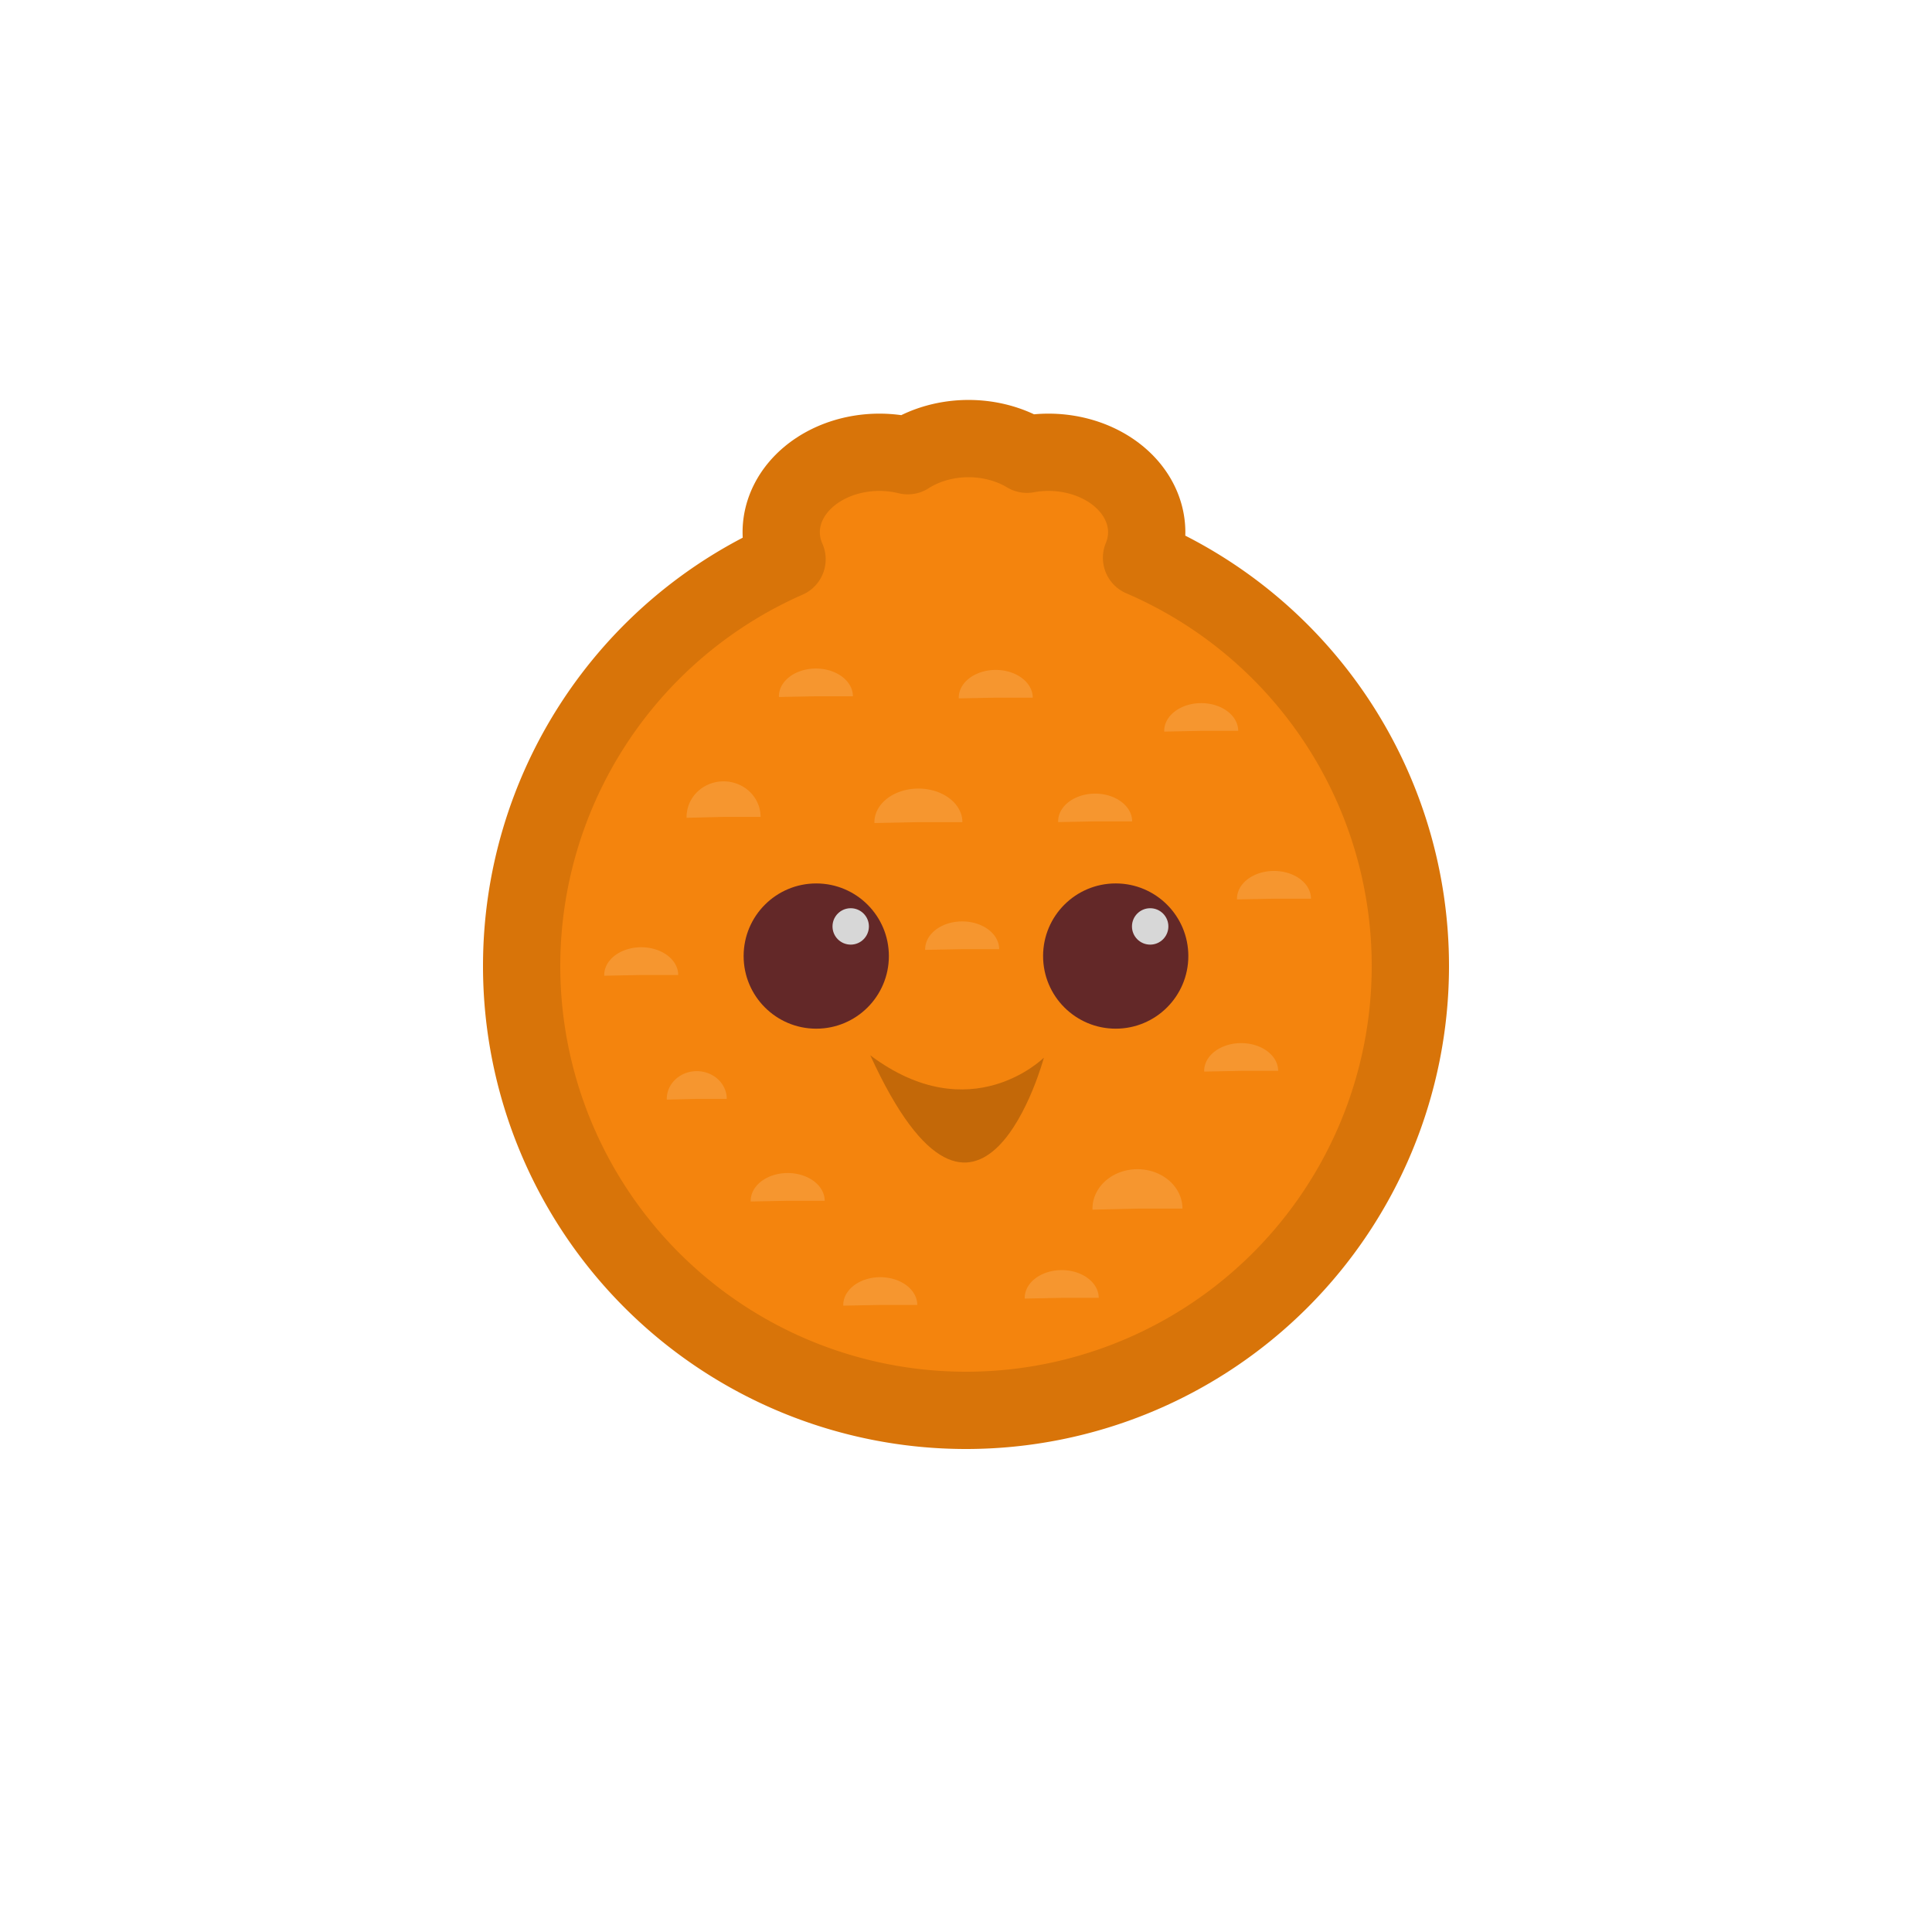 <?xml version="1.0" encoding="UTF-8" standalone="no"?>
<svg
   width="200"
   height="200"
   viewBox="0 0 200 200"
   version="1.1"
   id="svg8"
   inkscape:version="1.4 (e7c3feb1, 2024-10-09)"
   sodipodi:docname="dekopon-normal.svg"
   xmlns:inkscape="http://www.inkscape.org/namespaces/inkscape"
   xmlns:sodipodi="http://sodipodi.sourceforge.net/DTD/sodipodi-0.dtd"
   xmlns="http://www.w3.org/2000/svg"
   xmlns:svg="http://www.w3.org/2000/svg"
   xmlns:rdf="http://www.w3.org/1999/02/22-rdf-syntax-ns#"
   xmlns:cc="http://creativecommons.org/ns#"
   xmlns:dc="http://purl.org/dc/elements/1.1/">
  <defs
     id="defs2" />
  <sodipodi:namedview
     id="base"
     pagecolor="#ffffff"
     bordercolor="#666666"
     borderopacity="1.0"
     inkscape:pageopacity="0.0"
     inkscape:pageshadow="2"
     inkscape:zoom="2.4349989"
     inkscape:cx="3.9014391"
     inkscape:cy="114.98979"
     inkscape:document-units="px"
     inkscape:current-layer="layer5"
     inkscape:document-rotation="0"
     showgrid="false"
     units="px"
     inkscape:pagecheckerboard="true"
     inkscape:snap-global="false"
     inkscape:window-width="1440"
     inkscape:window-height="781"
     inkscape:window-x="162"
     inkscape:window-y="169"
     inkscape:window-maximized="0"
     showguides="true"
     inkscape:guide-bbox="true"
     inkscape:showpageshadow="2"
     inkscape:deskcolor="#d1d1d1">
    <sodipodi:guide
       position="-71.232,150.218"
       orientation="0,-1"
       id="guide1056"
       inkscape:locked="false" />
    <sodipodi:guide
       position="5.666,50.25"
       orientation="0,-1"
       id="guide1058"
       inkscape:locked="false" />
    <sodipodi:guide
       position="50.187,174.097"
       orientation="1,0"
       id="guide1060"
       inkscape:locked="false" />
    <sodipodi:guide
       position="150.155,150.218"
       orientation="1,0"
       id="guide1062"
       inkscape:locked="false" />
  </sodipodi:namedview>
  <g
     inkscape:label="Fruit"
     inkscape:groupmode="layer"
     id="layer1" />
  <g
     inkscape:groupmode="layer"
     id="layer4"
     inkscape:label="Fruit2"
     style="display:inline">
    <path
       id="path1854"
       style="fill:#f4840d;fill-opacity:1;stroke:#d87409;stroke-width:8;stroke-linecap:round;stroke-linejoin:round;stroke-miterlimit:4;stroke-dasharray:none;stroke-opacity:1;stop-color:#000000"
       d="M 100.262 45.402 A 10.168 8.276 0 0 0 93.977 47.174 A 10.168 8.276 0 0 0 91.039 46.82 A 10.168 8.276 0 0 0 80.871 55.098 A 10.168 8.276 0 0 0 81.473 57.896 A 46 46 0 0 0 54 100 A 46 46 0 0 0 100 146 A 46 46 0 0 0 146 100 A 46 46 0 0 0 118.172 57.742 A 10.168 8.276 0 0 0 118.707 55.098 A 10.168 8.276 0 0 0 108.539 46.82 A 10.168 8.276 0 0 0 106.307 47.023 A 10.168 8.276 0 0 0 100.262 45.402 z " />
  </g>
  <g
     inkscape:groupmode="layer"
     id="layer2"
     inkscape:label="Face Normal"
     style="display:inline;mix-blend-mode:normal">
    <circle
       style="font-variation-settings:normal;display:inline;mix-blend-mode:normal;vector-effect:none;fill:#632828;fill-opacity:1;stroke:none;stroke-width:8;stroke-linecap:round;stroke-linejoin:round;stroke-miterlimit:4;stroke-dasharray:none;stroke-dashoffset:0;stroke-opacity:1;stop-color:#000000"
       id="path1014"
       cx="84.498"
       cy="98.971"
       r="7.518" />
    <circle
       style="display:inline;mix-blend-mode:normal;fill:#d7d7d7;fill-opacity:1;stroke:none;stroke-width:10.103;stroke-miterlimit:2.8;stroke-dashoffset:2.917"
       id="path1"
       cx="88.065"
       cy="95.903"
       r="1.884" />
    <circle
       style="font-variation-settings:normal;display:inline;mix-blend-mode:normal;vector-effect:none;fill:#632828;fill-opacity:1;stroke:none;stroke-width:8;stroke-linecap:round;stroke-linejoin:round;stroke-miterlimit:4;stroke-dasharray:none;stroke-dashoffset:0;stroke-opacity:1;stop-color:#000000"
       id="path1014-2"
       cx="115.498"
       cy="98.97"
       r="7.518" />
    <circle
       style="display:inline;mix-blend-mode:normal;fill:#d7d7d7;fill-opacity:1;stroke:none;stroke-width:10.103;stroke-miterlimit:2.8;stroke-dashoffset:2.917"
       id="path1-4"
       cx="119.065"
       cy="95.903"
       r="1.884" />
    <path
       style="fill:#c36808;fill-opacity:1;stroke:none;stroke-width:5;stroke-miterlimit:2.8;stroke-dashoffset:2.917"
       d="m 90.094,109.248 c 10.405,7.803 17.971,0.236 17.971,0.236 0,0 -6.621,24.593 -17.971,-0.236 z"
       id="path2"
       inkscape:transform-center-x="2.128203"
       inkscape:transform-center-y="7.09401" />
    <path
       style="fill:#f6962f;fill-opacity:1;stroke:none;stroke-width:5;stroke-miterlimit:2.8;stroke-dashoffset:2.917"
       id="path3"
       sodipodi:type="arc"
       sodipodi:cx="66.3797"
       sodipodi:cy="-100.9309"
       sodipodi:rx="3.8295982"
       sodipodi:ry="2.8721986"
       sodipodi:start="0"
       sodipodi:end="3.1676202"
       sodipodi:arc-type="slice"
       d="m 70.209,-100.931 a 3.83,2.872 0 0 1 -1.944,2.5 3.83,2.872 0 0 1 -3.858,-0.038 3.83,2.872 0 0 1 -1.856,-2.537 l 3.828,0.075 z"
       transform="scale(1,-1)" />
    <path
       style="display:inline;mix-blend-mode:normal;fill:#f6962f;fill-opacity:1;stroke:none;stroke-width:4.502;stroke-miterlimit:2.8;stroke-dashoffset:2.917"
       id="path3-6"
       sodipodi:type="arc"
       sodipodi:cx="72.128311"
       sodipodi:cy="-113.75662"
       sodipodi:rx="3.1052117"
       sodipodi:ry="2.8721986"
       sodipodi:start="0"
       sodipodi:end="3.1676202"
       sodipodi:arc-type="slice"
       d="m 75.234,-113.757 a 3.105,2.872 0 0 1 -1.576,2.5 3.105,2.872 0 0 1 -3.128,-0.038 3.105,2.872 0 0 1 -1.505,-2.537 l 3.104,0.075 z"
       transform="scale(1,-1)" />
    <path
       style="display:inline;mix-blend-mode:normal;fill:#f6962f;fill-opacity:1;stroke:none;stroke-width:5;stroke-miterlimit:2.8;stroke-dashoffset:2.917"
       id="path3-6-0"
       sodipodi:type="arc"
       sodipodi:cx="81.542473"
       sodipodi:cy="-124.30447"
       sodipodi:rx="3.8295982"
       sodipodi:ry="2.8721986"
       sodipodi:start="0"
       sodipodi:end="3.1676202"
       sodipodi:arc-type="slice"
       d="m 85.372,-124.304 a 3.83,2.872 0 0 1 -1.944,2.5 3.83,2.872 0 0 1 -3.858,-0.038 3.83,2.872 0 0 1 -1.856,-2.537 l 3.828,0.075 z"
       transform="scale(1,-1)" />
    <path
       style="display:inline;mix-blend-mode:normal;fill:#f6962f;fill-opacity:1;stroke:none;stroke-width:5;stroke-miterlimit:2.8;stroke-dashoffset:2.917"
       id="path3-3"
       sodipodi:type="arc"
       sodipodi:cx="84.462196"
       sodipodi:cy="-72.077728"
       sodipodi:rx="3.8295982"
       sodipodi:ry="2.8721986"
       sodipodi:start="0"
       sodipodi:end="3.1676202"
       sodipodi:arc-type="slice"
       d="m 88.292,-72.078 a 3.83,2.872 0 0 1 -1.944,2.5 3.83,2.872 0 0 1 -3.858,-0.038 3.83,2.872 0 0 1 -1.856,-2.537 l 3.828,0.075 z"
       transform="scale(1,-1)" />
    <path
       style="display:inline;mix-blend-mode:normal;fill:#f6962f;fill-opacity:1;stroke:none;stroke-width:5.999;stroke-miterlimit:2.8;stroke-dashoffset:2.917"
       id="path3-6-2"
       sodipodi:type="arc"
       sodipodi:cx="95.072594"
       sodipodi:cy="-85.108665"
       sodipodi:rx="4.5539846"
       sodipodi:ry="3.4773524"
       sodipodi:start="0"
       sodipodi:end="3.1676202"
       sodipodi:arc-type="slice"
       d="m 99.627,-85.109 a 4.554,3.477 0 0 1 -2.311,3.026 4.554,3.477 0 0 1 -4.588,-0.046 4.554,3.477 0 0 1 -2.207,-3.071 l 4.552,0.09 z"
       transform="scale(1,-1)" />
    <path
       style="display:inline;mix-blend-mode:normal;fill:#f6962f;fill-opacity:1;stroke:none;stroke-width:5;stroke-miterlimit:2.8;stroke-dashoffset:2.917"
       id="path3-6-0-6"
       sodipodi:type="arc"
       sodipodi:cx="99.60453"
       sodipodi:cy="-98.255569"
       sodipodi:rx="3.8295982"
       sodipodi:ry="2.8721986"
       sodipodi:start="0"
       sodipodi:end="3.1676202"
       sodipodi:arc-type="slice"
       d="m 103.434,-98.256 a 3.83,2.872 0 0 1 -1.944,2.5 3.83,2.872 0 0 1 -3.858,-0.038 3.83,2.872 0 0 1 -1.856,-2.537 l 3.828,0.075 z"
       transform="scale(1,-1)" />
    <path
       style="display:inline;mix-blend-mode:normal;fill:#f6962f;fill-opacity:1;stroke:none;stroke-width:5;stroke-miterlimit:2.8;stroke-dashoffset:2.917"
       id="path3-6-0-6-8"
       sodipodi:type="arc"
       sodipodi:cx="103.07843"
       sodipodi:cy="-72.221504"
       sodipodi:rx="3.8295982"
       sodipodi:ry="2.8721986"
       sodipodi:start="0"
       sodipodi:end="3.1676202"
       sodipodi:arc-type="slice"
       d="m 106.908,-72.222 a 3.83,2.872 0 0 1 -1.944,2.5 3.83,2.872 0 0 1 -3.858,-0.038 3.83,2.872 0 0 1 -1.856,-2.537 l 3.828,0.075 z"
       transform="scale(1,-1)" />
    <path
       style="display:inline;mix-blend-mode:normal;fill:#f6962f;fill-opacity:1;stroke:none;stroke-width:5.659;stroke-miterlimit:2.8;stroke-dashoffset:2.917"
       id="path3-37"
       sodipodi:type="arc"
       sodipodi:cx="74.90567"
       sodipodi:cy="-84.563789"
       sodipodi:rx="3.8295982"
       sodipodi:ry="3.6790702"
       sodipodi:start="0"
       sodipodi:end="3.1676202"
       sodipodi:arc-type="slice"
       d="m 78.735,-84.564 a 3.83,3.679 0 0 1 -1.944,3.202 3.83,3.679 0 0 1 -3.858,-0.048 3.83,3.679 0 0 1 -1.856,-3.25 l 3.828,0.096 z"
       transform="scale(1,-1)" />
    <path
       style="display:inline;mix-blend-mode:normal;fill:#f6962f;fill-opacity:1;stroke:none;stroke-width:6.574;stroke-miterlimit:2.8;stroke-dashoffset:2.917"
       id="path3-6-0-8"
       sodipodi:type="arc"
       sodipodi:cx="117.75089"
       sodipodi:cy="-125.11663"
       sodipodi:rx="4.6574683"
       sodipodi:ry="4.0825062"
       sodipodi:start="0"
       sodipodi:end="3.1676202"
       sodipodi:arc-type="slice"
       d="m 122.408,-125.117 a 4.657,4.083 0 0 1 -2.364,3.553 4.657,4.083 0 0 1 -4.692,-0.053 4.657,4.083 0 0 1 -2.258,-3.606 l 4.656,0.106 z"
       transform="scale(1,-1)" />
    <path
       style="display:inline;mix-blend-mode:normal;fill:#f6962f;fill-opacity:1;stroke:none;stroke-width:5;stroke-miterlimit:2.8;stroke-dashoffset:2.917"
       id="path3-35"
       sodipodi:type="arc"
       sodipodi:cx="91.125458"
       sodipodi:cy="-135.08691"
       sodipodi:rx="3.8295982"
       sodipodi:ry="2.8721986"
       sodipodi:start="0"
       sodipodi:end="3.1676202"
       sodipodi:arc-type="slice"
       d="m 94.955,-135.087 a 3.83,2.872 0 0 1 -1.944,2.5 3.83,2.872 0 0 1 -3.858,-0.038 3.83,2.872 0 0 1 -1.856,-2.537 l 3.828,0.075 z"
       transform="scale(1,-1)" />
    <path
       style="display:inline;mix-blend-mode:normal;fill:#f6962f;fill-opacity:1;stroke:none;stroke-width:5;stroke-miterlimit:2.8;stroke-dashoffset:2.917"
       id="path3-38"
       sodipodi:type="arc"
       sodipodi:cx="113.36871"
       sodipodi:cy="-85.027725"
       sodipodi:rx="3.8295982"
       sodipodi:ry="2.8721986"
       sodipodi:start="0"
       sodipodi:end="3.1676202"
       sodipodi:arc-type="slice"
       d="m 117.198,-85.028 a 3.83,2.872 0 0 1 -1.944,2.5 3.83,2.872 0 0 1 -3.858,-0.038 3.83,2.872 0 0 1 -1.856,-2.537 l 3.828,0.075 z"
       transform="scale(1,-1)" />
    <path
       style="display:inline;mix-blend-mode:normal;fill:#f6962f;fill-opacity:1;stroke:none;stroke-width:5;stroke-miterlimit:2.8;stroke-dashoffset:2.917"
       id="path3-38-8"
       sodipodi:type="arc"
       sodipodi:cx="124.34908"
       sodipodi:cy="-75.658646"
       sodipodi:rx="3.8295982"
       sodipodi:ry="2.8721986"
       sodipodi:start="0"
       sodipodi:end="3.1676202"
       sodipodi:arc-type="slice"
       d="m 128.179,-75.659 a 3.83,2.872 0 0 1 -1.944,2.5 3.83,2.872 0 0 1 -3.858,-0.038 3.83,2.872 0 0 1 -1.856,-2.537 l 3.828,0.075 z"
       transform="scale(1,-1)" />
    <path
       style="display:inline;mix-blend-mode:normal;fill:#f6962f;fill-opacity:1;stroke:none;stroke-width:5;stroke-miterlimit:2.8;stroke-dashoffset:2.917"
       id="path3-38-3"
       sodipodi:type="arc"
       sodipodi:cx="131.88298"
       sodipodi:cy="-93.032364"
       sodipodi:rx="3.8295982"
       sodipodi:ry="2.8721986"
       sodipodi:start="0"
       sodipodi:end="3.1676202"
       sodipodi:arc-type="slice"
       d="m 135.713,-93.032 a 3.83,2.872 0 0 1 -1.944,2.5 3.83,2.872 0 0 1 -3.858,-0.038 3.83,2.872 0 0 1 -1.856,-2.537 l 3.828,0.075 z"
       transform="scale(1,-1)" />
    <path
       style="display:inline;mix-blend-mode:normal;fill:#f6962f;fill-opacity:1;stroke:none;stroke-width:5;stroke-miterlimit:2.8;stroke-dashoffset:2.917"
       id="path3-6-0-5"
       sodipodi:type="arc"
       sodipodi:cx="128.48512"
       sodipodi:cy="-110.85528"
       sodipodi:rx="3.8295982"
       sodipodi:ry="2.8721986"
       sodipodi:start="0"
       sodipodi:end="3.1676202"
       sodipodi:arc-type="slice"
       d="m 132.315,-110.855 a 3.83,2.872 0 0 1 -1.944,2.5 3.83,2.872 0 0 1 -3.858,-0.038 3.83,2.872 0 0 1 -1.856,-2.537 l 3.828,0.075 z"
       transform="scale(1,-1)" />
    <path
       style="display:inline;mix-blend-mode:normal;fill:#f6962f;fill-opacity:1;stroke:none;stroke-width:5;stroke-miterlimit:2.8;stroke-dashoffset:2.917"
       id="path3-6-0-4"
       sodipodi:type="arc"
       sodipodi:cx="109.90894"
       sodipodi:cy="-134.35281"
       sodipodi:rx="3.8295982"
       sodipodi:ry="2.8721986"
       sodipodi:start="0"
       sodipodi:end="3.1676202"
       sodipodi:arc-type="slice"
       d="m 113.739,-134.353 a 3.83,2.872 0 0 1 -1.944,2.5 3.83,2.872 0 0 1 -3.858,-0.038 3.83,2.872 0 0 1 -1.856,-2.537 l 3.828,0.075 z"
       transform="scale(1,-1)" />
  </g>
  <g
     inkscape:groupmode="layer"
     id="layer3"
     inkscape:label="Face Danger"
     style="display:none;mix-blend-mode:normal">
    <path
       style="fill:none;stroke:#000000;stroke-width:8;stroke-linecap:round;stroke-linejoin:miter;stroke-miterlimit:4;stroke-dasharray:none;stroke-opacity:1"
       d="m 72.932,101.605 10.763,4.261"
       id="path930" />
    <path
       style="fill:none;stroke:#000000;stroke-width:8;stroke-linecap:round;stroke-linejoin:miter;stroke-miterlimit:4;stroke-dasharray:none;stroke-opacity:1"
       d="m 127.004,101.498 -10.763,4.261"
       id="path930-3" />
  </g>
  <g
     inkscape:groupmode="layer"
     id="layer5"
     inkscape:label="Face Blink" />
</svg>
